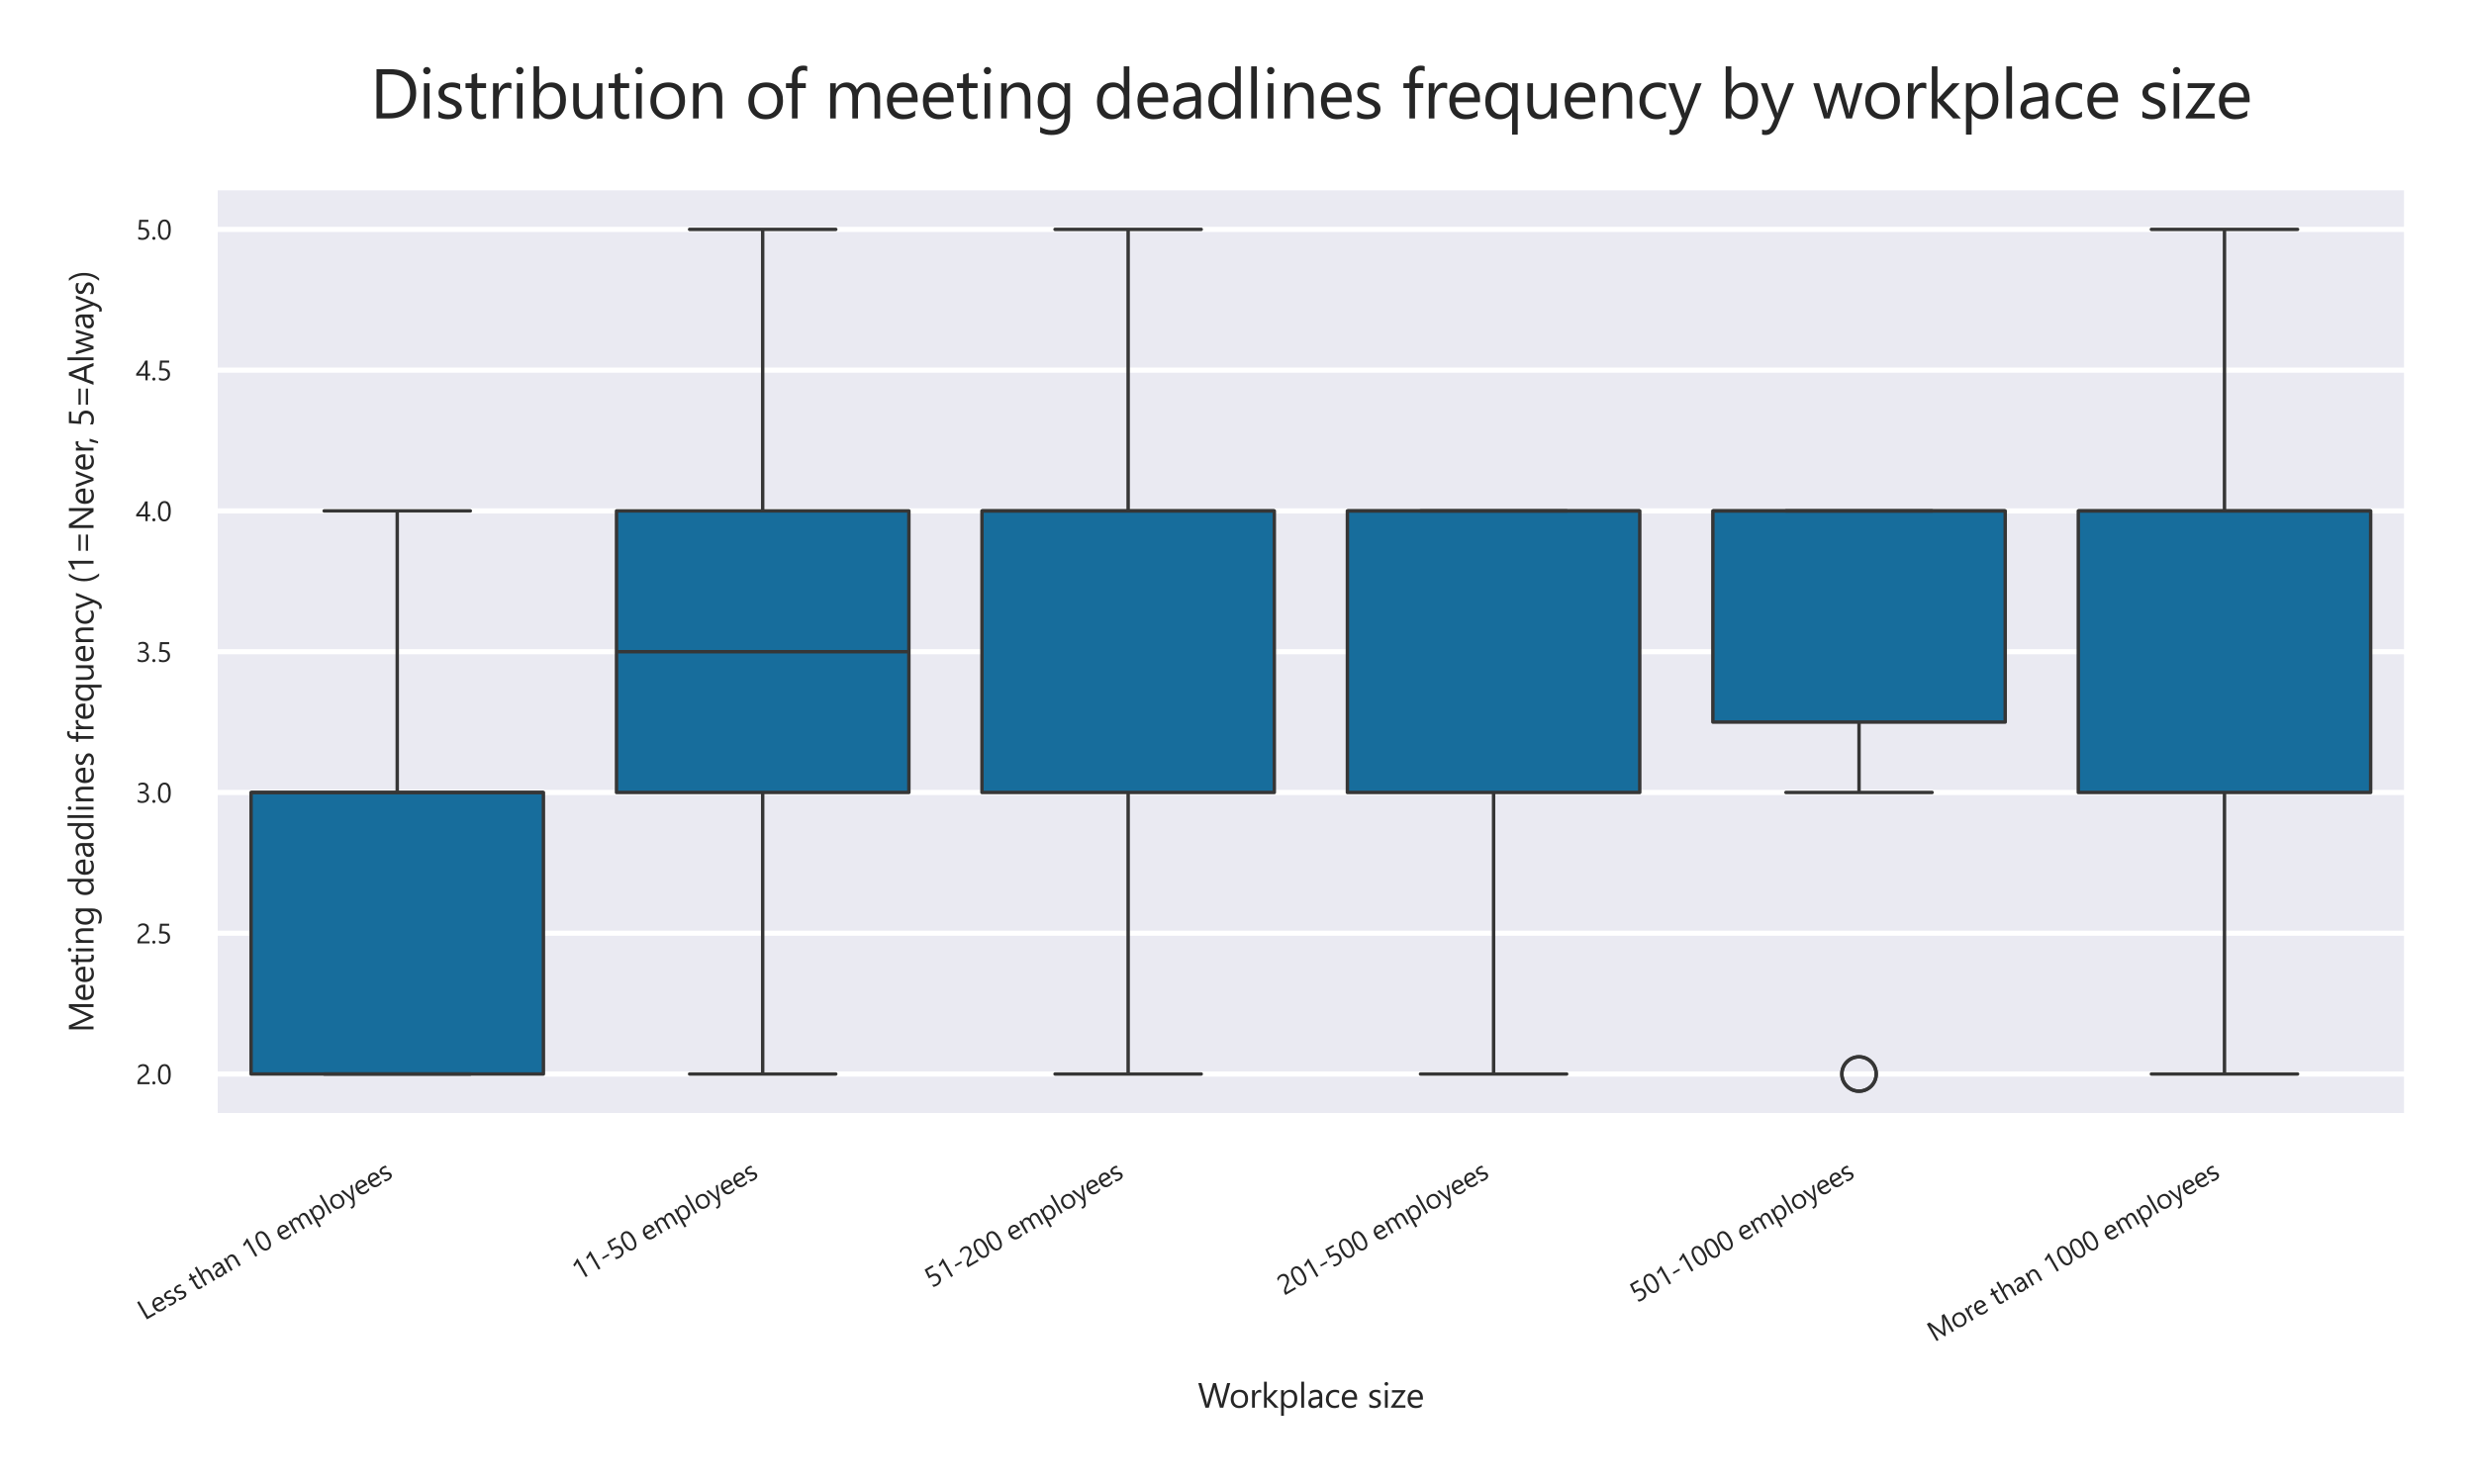 <?xml version="1.0" encoding="utf-8" standalone="no"?>
<!DOCTYPE svg PUBLIC "-//W3C//DTD SVG 1.1//EN"
  "http://www.w3.org/Graphics/SVG/1.1/DTD/svg11.dtd">
<svg xmlns:xlink="http://www.w3.org/1999/xlink" width="720pt" height="432pt" viewBox="0 0 720 432" xmlns="http://www.w3.org/2000/svg" version="1.1">
 <defs>
  <style type="text/css">*{stroke-linejoin: round; stroke-linecap: butt}</style>
 </defs>
 <g id="figure_1">
  <g id="patch_1">
   <path d="M 0 432 
L 720 432 
L 720 0 
L 0 0 
z
" style="fill: #ffffff"/>
  </g>
  <g id="axes_1">
   <g id="patch_2">
    <path d="M 62.43 324.939 
L 700.56 324.939 
L 700.56 54.477 
L 62.43 54.477 
z
" style="fill: #eaeaf2"/>
   </g>
   <g id="matplotlib.axis_1">
    <g id="xtick_1">
     <g id="text_1">
      <!-- Less than 10 employees -->
      <g style="fill: #262626" transform="translate(42.117 384.454) rotate(-30) scale(0.08 -0.08)">
       <defs>
        <path id="SegoeUI-4c" d="M 2913 0 
L 588 0 
L 588 4481 
L 1113 4481 
L 1113 475 
L 2913 475 
L 2913 0 
z
" transform="scale(0.016)"/>
        <path id="SegoeUI-65" d="M 3091 1472 
L 831 1472 
Q 844 938 1119 647 
Q 1394 356 1875 356 
Q 2416 356 2869 713 
L 2869 231 
Q 2447 -75 1753 -75 
Q 1075 -75 687 361 
Q 300 797 300 1588 
Q 300 2334 723 2804 
Q 1147 3275 1775 3275 
Q 2403 3275 2747 2869 
Q 3091 2463 3091 1741 
L 3091 1472 
z
M 2566 1906 
Q 2563 2350 2352 2597 
Q 2141 2844 1766 2844 
Q 1403 2844 1150 2584 
Q 897 2325 838 1906 
L 2566 1906 
z
" transform="scale(0.016)"/>
        <path id="SegoeUI-73" d="M 325 116 
L 325 666 
Q 744 356 1247 356 
Q 1922 356 1922 806 
Q 1922 934 1864 1023 
Q 1806 1113 1707 1181 
Q 1609 1250 1476 1304 
Q 1344 1359 1191 1419 
Q 978 1503 817 1589 
Q 656 1675 548 1783 
Q 441 1891 386 2028 
Q 331 2166 331 2350 
Q 331 2575 434 2748 
Q 538 2922 709 3039 
Q 881 3156 1101 3215 
Q 1322 3275 1556 3275 
Q 1972 3275 2300 3131 
L 2300 2613 
Q 1947 2844 1488 2844 
Q 1344 2844 1228 2811 
Q 1113 2778 1030 2718 
Q 947 2659 901 2576 
Q 856 2494 856 2394 
Q 856 2269 901 2184 
Q 947 2100 1034 2034 
Q 1122 1969 1247 1916 
Q 1372 1863 1531 1800 
Q 1744 1719 1912 1633 
Q 2081 1547 2200 1439 
Q 2319 1331 2383 1190 
Q 2447 1050 2447 856 
Q 2447 619 2342 444 
Q 2238 269 2063 153 
Q 1888 38 1659 -18 
Q 1431 -75 1181 -75 
Q 688 -75 325 116 
z
" transform="scale(0.016)"/>
        <path id="SegoeUI-20" transform="scale(0.016)"/>
        <path id="SegoeUI-74" d="M 2003 31 
Q 1822 -69 1525 -69 
Q 684 -69 684 869 
L 684 2763 
L 134 2763 
L 134 3200 
L 684 3200 
L 684 3981 
L 1197 4147 
L 1197 3200 
L 2003 3200 
L 2003 2763 
L 1197 2763 
L 1197 959 
Q 1197 638 1306 500 
Q 1416 363 1669 363 
Q 1863 363 2003 469 
L 2003 31 
z
" transform="scale(0.016)"/>
        <path id="SegoeUI-68" d="M 3175 0 
L 2663 0 
L 2663 1844 
Q 2663 2844 1919 2844 
Q 1544 2844 1287 2555 
Q 1031 2266 1031 1813 
L 1031 0 
L 519 0 
L 519 4738 
L 1031 4738 
L 1031 2669 
L 1044 2669 
Q 1413 3275 2094 3275 
Q 3175 3275 3175 1972 
L 3175 0 
z
" transform="scale(0.016)"/>
        <path id="SegoeUI-61" d="M 2809 0 
L 2297 0 
L 2297 500 
L 2284 500 
Q 1950 -75 1300 -75 
Q 822 -75 551 178 
Q 281 431 281 850 
Q 281 1747 1338 1894 
L 2297 2028 
Q 2297 2844 1638 2844 
Q 1059 2844 594 2450 
L 594 2975 
Q 1066 3275 1681 3275 
Q 2809 3275 2809 2081 
L 2809 0 
z
M 2297 1619 
L 1525 1513 
Q 1169 1463 987 1336 
Q 806 1209 806 888 
Q 806 653 973 504 
Q 1141 356 1419 356 
Q 1800 356 2048 623 
Q 2297 891 2297 1300 
L 2297 1619 
z
" transform="scale(0.016)"/>
        <path id="SegoeUI-6e" d="M 3175 0 
L 2663 0 
L 2663 1825 
Q 2663 2844 1919 2844 
Q 1534 2844 1282 2555 
Q 1031 2266 1031 1825 
L 1031 0 
L 519 0 
L 519 3200 
L 1031 3200 
L 1031 2669 
L 1044 2669 
Q 1406 3275 2094 3275 
Q 2619 3275 2897 2936 
Q 3175 2597 3175 1956 
L 3175 0 
z
" transform="scale(0.016)"/>
        <path id="SegoeUI-31" d="M 2263 0 
L 1750 0 
L 1750 3872 
Q 1691 3813 1577 3736 
Q 1463 3659 1320 3584 
Q 1178 3509 1020 3443 
Q 863 3378 713 3341 
L 713 3859 
Q 881 3906 1070 3986 
Q 1259 4066 1442 4164 
Q 1625 4263 1787 4370 
Q 1950 4478 2069 4581 
L 2263 4581 
L 2263 0 
z
" transform="scale(0.016)"/>
        <path id="SegoeUI-30" d="M 3188 2259 
Q 3188 1697 3086 1262 
Q 2984 828 2792 529 
Q 2600 231 2320 76 
Q 2041 -78 1684 -78 
Q 1347 -78 1083 70 
Q 819 219 637 503 
Q 456 788 362 1202 
Q 269 1616 269 2150 
Q 269 2738 367 3188 
Q 466 3638 656 3942 
Q 847 4247 1130 4401 
Q 1413 4556 1778 4556 
Q 3188 4556 3188 2259 
z
M 2663 2209 
Q 2663 4122 1753 4122 
Q 794 4122 794 2175 
Q 794 359 1734 359 
Q 2663 359 2663 2209 
z
" transform="scale(0.016)"/>
        <path id="SegoeUI-6d" d="M 5063 0 
L 4550 0 
L 4550 1838 
Q 4550 2369 4386 2606 
Q 4222 2844 3834 2844 
Q 3506 2844 3276 2544 
Q 3047 2244 3047 1825 
L 3047 0 
L 2534 0 
L 2534 1900 
Q 2534 2844 1806 2844 
Q 1469 2844 1250 2561 
Q 1031 2278 1031 1825 
L 1031 0 
L 519 0 
L 519 3200 
L 1031 3200 
L 1031 2694 
L 1044 2694 
Q 1384 3275 2038 3275 
Q 2366 3275 2609 3092 
Q 2853 2909 2944 2613 
Q 3300 3275 4006 3275 
Q 5063 3275 5063 1972 
L 5063 0 
z
" transform="scale(0.016)"/>
        <path id="SegoeUI-70" d="M 1044 463 
L 1031 463 
L 1031 -1472 
L 519 -1472 
L 519 3200 
L 1031 3200 
L 1031 2638 
L 1044 2638 
Q 1422 3275 2150 3275 
Q 2769 3275 3116 2845 
Q 3463 2416 3463 1694 
Q 3463 891 3072 408 
Q 2681 -75 2003 -75 
Q 1381 -75 1044 463 
z
M 1031 1753 
L 1031 1306 
Q 1031 909 1289 632 
Q 1547 356 1944 356 
Q 2409 356 2673 712 
Q 2938 1069 2938 1703 
Q 2938 2238 2691 2541 
Q 2444 2844 2022 2844 
Q 1575 2844 1303 2533 
Q 1031 2222 1031 1753 
z
" transform="scale(0.016)"/>
        <path id="SegoeUI-6c" d="M 1031 0 
L 519 0 
L 519 4738 
L 1031 4738 
L 1031 0 
z
" transform="scale(0.016)"/>
        <path id="SegoeUI-6f" d="M 1856 -75 
Q 1147 -75 723 373 
Q 300 822 300 1563 
Q 300 2369 740 2822 
Q 1181 3275 1931 3275 
Q 2647 3275 3048 2834 
Q 3450 2394 3450 1613 
Q 3450 847 3017 386 
Q 2584 -75 1856 -75 
z
M 1894 2844 
Q 1400 2844 1112 2508 
Q 825 2172 825 1581 
Q 825 1013 1115 684 
Q 1406 356 1894 356 
Q 2391 356 2658 678 
Q 2925 1000 2925 1594 
Q 2925 2194 2658 2519 
Q 2391 2844 1894 2844 
z
" transform="scale(0.016)"/>
        <path id="SegoeUI-79" d="M 3066 3200 
L 1594 -513 
Q 1200 -1506 488 -1506 
Q 288 -1506 153 -1466 
L 153 -1006 
Q 319 -1063 456 -1063 
Q 844 -1063 1038 -600 
L 1294 6 
L 44 3200 
L 613 3200 
L 1478 738 
Q 1494 691 1544 494 
L 1563 494 
Q 1578 569 1625 731 
L 2534 3200 
L 3066 3200 
z
" transform="scale(0.016)"/>
       </defs>
       <use xlink:href="#SegoeUI-4c"/>
       <use xlink:href="#SegoeUI-65" x="47.07"/>
       <use xlink:href="#SegoeUI-73" x="99.365"/>
       <use xlink:href="#SegoeUI-73" x="141.797"/>
       <use xlink:href="#SegoeUI-20" x="184.229"/>
       <use xlink:href="#SegoeUI-74" x="211.621"/>
       <use xlink:href="#SegoeUI-68" x="245.508"/>
       <use xlink:href="#SegoeUI-61" x="302.1"/>
       <use xlink:href="#SegoeUI-6e" x="352.979"/>
       <use xlink:href="#SegoeUI-20" x="409.57"/>
       <use xlink:href="#SegoeUI-31" x="436.963"/>
       <use xlink:href="#SegoeUI-30" x="490.869"/>
       <use xlink:href="#SegoeUI-20" x="544.775"/>
       <use xlink:href="#SegoeUI-65" x="572.168"/>
       <use xlink:href="#SegoeUI-6d" x="624.463"/>
       <use xlink:href="#SegoeUI-70" x="710.596"/>
       <use xlink:href="#SegoeUI-6c" x="769.385"/>
       <use xlink:href="#SegoeUI-6f" x="793.604"/>
       <use xlink:href="#SegoeUI-79" x="852.197"/>
       <use xlink:href="#SegoeUI-65" x="900.086"/>
       <use xlink:href="#SegoeUI-65" x="952.381"/>
       <use xlink:href="#SegoeUI-73" x="1004.676"/>
      </g>
     </g>
    </g>
    <g id="xtick_2">
     <g id="text_2">
      <!-- 11-50 employees -->
      <g style="fill: #262626" transform="translate(168.508 372.887) rotate(-30) scale(0.08 -0.08)">
       <defs>
        <path id="SegoeUI-2d" d="M 2156 1581 
L 450 1581 
L 450 1984 
L 2156 1984 
L 2156 1581 
z
" transform="scale(0.016)"/>
        <path id="SegoeUI-35" d="M 3028 1369 
Q 3028 1041 2915 775 
Q 2803 509 2595 318 
Q 2388 128 2094 25 
Q 1800 -78 1441 -78 
Q 816 -78 513 109 
L 513 653 
Q 969 359 1447 359 
Q 1691 359 1886 431 
Q 2081 503 2218 631 
Q 2356 759 2429 940 
Q 2503 1122 2503 1338 
Q 2503 1775 2209 2023 
Q 1916 2272 1356 2272 
Q 1266 2272 1166 2269 
Q 1066 2266 966 2261 
Q 866 2256 770 2250 
Q 675 2244 597 2234 
L 750 4481 
L 2822 4481 
L 2822 4019 
L 1194 4019 
L 1103 2703 
Q 1203 2709 1315 2714 
Q 1428 2719 1516 2719 
Q 1872 2719 2153 2625 
Q 2434 2531 2629 2357 
Q 2825 2184 2926 1932 
Q 3028 1681 3028 1369 
z
" transform="scale(0.016)"/>
       </defs>
       <use xlink:href="#SegoeUI-31"/>
       <use xlink:href="#SegoeUI-31" x="53.906"/>
       <use xlink:href="#SegoeUI-2d" x="107.812"/>
       <use xlink:href="#SegoeUI-35" x="147.803"/>
       <use xlink:href="#SegoeUI-30" x="201.709"/>
       <use xlink:href="#SegoeUI-20" x="255.615"/>
       <use xlink:href="#SegoeUI-65" x="283.008"/>
       <use xlink:href="#SegoeUI-6d" x="335.303"/>
       <use xlink:href="#SegoeUI-70" x="421.436"/>
       <use xlink:href="#SegoeUI-6c" x="480.225"/>
       <use xlink:href="#SegoeUI-6f" x="504.443"/>
       <use xlink:href="#SegoeUI-79" x="563.037"/>
       <use xlink:href="#SegoeUI-65" x="610.926"/>
       <use xlink:href="#SegoeUI-65" x="663.221"/>
       <use xlink:href="#SegoeUI-73" x="715.516"/>
      </g>
     </g>
    </g>
    <g id="xtick_3">
     <g id="text_3">
      <!-- 51-200 employees -->
      <g style="fill: #262626" transform="translate(271.128 375.043) rotate(-30) scale(0.08 -0.08)">
       <defs>
        <path id="SegoeUI-32" d="M 2413 3306 
Q 2413 3513 2348 3666 
Q 2284 3819 2173 3920 
Q 2063 4022 1913 4072 
Q 1763 4122 1588 4122 
Q 1438 4122 1294 4081 
Q 1150 4041 1014 3969 
Q 878 3897 751 3797 
Q 625 3697 516 3575 
L 516 4125 
Q 731 4334 998 4445 
Q 1266 4556 1650 4556 
Q 1925 4556 2159 4476 
Q 2394 4397 2566 4244 
Q 2738 4091 2836 3866 
Q 2934 3641 2934 3350 
Q 2934 3084 2873 2868 
Q 2813 2653 2689 2462 
Q 2566 2272 2378 2097 
Q 2191 1922 1938 1741 
Q 1622 1516 1417 1356 
Q 1213 1197 1092 1058 
Q 972 919 923 780 
Q 875 641 875 459 
L 3106 459 
L 3106 0 
L 341 0 
L 341 222 
Q 341 509 403 728 
Q 466 947 609 1144 
Q 753 1341 986 1537 
Q 1219 1734 1556 1981 
Q 1800 2156 1964 2315 
Q 2128 2475 2228 2634 
Q 2328 2794 2370 2958 
Q 2413 3122 2413 3306 
z
" transform="scale(0.016)"/>
       </defs>
       <use xlink:href="#SegoeUI-35"/>
       <use xlink:href="#SegoeUI-31" x="53.906"/>
       <use xlink:href="#SegoeUI-2d" x="107.812"/>
       <use xlink:href="#SegoeUI-32" x="147.803"/>
       <use xlink:href="#SegoeUI-30" x="201.709"/>
       <use xlink:href="#SegoeUI-30" x="255.615"/>
       <use xlink:href="#SegoeUI-20" x="309.521"/>
       <use xlink:href="#SegoeUI-65" x="336.914"/>
       <use xlink:href="#SegoeUI-6d" x="389.209"/>
       <use xlink:href="#SegoeUI-70" x="475.342"/>
       <use xlink:href="#SegoeUI-6c" x="534.131"/>
       <use xlink:href="#SegoeUI-6f" x="558.35"/>
       <use xlink:href="#SegoeUI-79" x="616.943"/>
       <use xlink:href="#SegoeUI-65" x="664.832"/>
       <use xlink:href="#SegoeUI-65" x="717.127"/>
       <use xlink:href="#SegoeUI-73" x="769.422"/>
      </g>
     </g>
    </g>
    <g id="xtick_4">
     <g id="text_4">
      <!-- 201-500 employees -->
      <g style="fill: #262626" transform="translate(373.748 377.199) rotate(-30) scale(0.08 -0.08)">
       <use xlink:href="#SegoeUI-32"/>
       <use xlink:href="#SegoeUI-30" x="53.906"/>
       <use xlink:href="#SegoeUI-31" x="107.812"/>
       <use xlink:href="#SegoeUI-2d" x="161.719"/>
       <use xlink:href="#SegoeUI-35" x="201.709"/>
       <use xlink:href="#SegoeUI-30" x="255.615"/>
       <use xlink:href="#SegoeUI-30" x="309.521"/>
       <use xlink:href="#SegoeUI-20" x="363.428"/>
       <use xlink:href="#SegoeUI-65" x="390.82"/>
       <use xlink:href="#SegoeUI-6d" x="443.115"/>
       <use xlink:href="#SegoeUI-70" x="529.248"/>
       <use xlink:href="#SegoeUI-6c" x="588.037"/>
       <use xlink:href="#SegoeUI-6f" x="612.256"/>
       <use xlink:href="#SegoeUI-79" x="670.85"/>
       <use xlink:href="#SegoeUI-65" x="718.738"/>
       <use xlink:href="#SegoeUI-65" x="771.033"/>
       <use xlink:href="#SegoeUI-73" x="823.328"/>
      </g>
     </g>
    </g>
    <g id="xtick_5">
     <g id="text_5">
      <!-- 501-1000 employees -->
      <g style="fill: #262626" transform="translate(476.368 379.355) rotate(-30) scale(0.08 -0.08)">
       <use xlink:href="#SegoeUI-35"/>
       <use xlink:href="#SegoeUI-30" x="53.906"/>
       <use xlink:href="#SegoeUI-31" x="107.812"/>
       <use xlink:href="#SegoeUI-2d" x="161.719"/>
       <use xlink:href="#SegoeUI-31" x="201.709"/>
       <use xlink:href="#SegoeUI-30" x="255.615"/>
       <use xlink:href="#SegoeUI-30" x="309.521"/>
       <use xlink:href="#SegoeUI-30" x="363.428"/>
       <use xlink:href="#SegoeUI-20" x="417.334"/>
       <use xlink:href="#SegoeUI-65" x="444.727"/>
       <use xlink:href="#SegoeUI-6d" x="497.021"/>
       <use xlink:href="#SegoeUI-70" x="583.154"/>
       <use xlink:href="#SegoeUI-6c" x="641.943"/>
       <use xlink:href="#SegoeUI-6f" x="666.162"/>
       <use xlink:href="#SegoeUI-79" x="724.756"/>
       <use xlink:href="#SegoeUI-65" x="772.645"/>
       <use xlink:href="#SegoeUI-65" x="824.939"/>
       <use xlink:href="#SegoeUI-73" x="877.234"/>
      </g>
     </g>
    </g>
    <g id="xtick_6">
     <g id="text_6">
      <!-- More than 1000 employees -->
      <g style="fill: #262626" transform="translate(562.97 390.76) rotate(-30) scale(0.08 -0.08)">
       <defs>
        <path id="SegoeUI-4d" d="M 5156 0 
L 4634 0 
L 4634 3006 
Q 4634 3363 4678 3878 
L 4666 3878 
Q 4591 3575 4531 3444 
L 3000 0 
L 2744 0 
L 1216 3419 
Q 1150 3569 1081 3878 
L 1069 3878 
Q 1094 3609 1094 3000 
L 1094 0 
L 588 0 
L 588 4481 
L 1281 4481 
L 2656 1356 
Q 2816 997 2863 819 
L 2881 819 
Q 3016 1188 3097 1369 
L 4500 4481 
L 5156 4481 
L 5156 0 
z
" transform="scale(0.016)"/>
        <path id="SegoeUI-72" d="M 2188 2681 
Q 2053 2784 1800 2784 
Q 1472 2784 1251 2475 
Q 1031 2166 1031 1631 
L 1031 0 
L 519 0 
L 519 3200 
L 1031 3200 
L 1031 2541 
L 1044 2541 
Q 1153 2878 1378 3067 
Q 1603 3256 1881 3256 
Q 2081 3256 2188 3213 
L 2188 2681 
z
" transform="scale(0.016)"/>
       </defs>
       <use xlink:href="#SegoeUI-4d"/>
       <use xlink:href="#SegoeUI-6f" x="89.795"/>
       <use xlink:href="#SegoeUI-72" x="148.389"/>
       <use xlink:href="#SegoeUI-65" x="181.779"/>
       <use xlink:href="#SegoeUI-20" x="234.074"/>
       <use xlink:href="#SegoeUI-74" x="261.467"/>
       <use xlink:href="#SegoeUI-68" x="295.354"/>
       <use xlink:href="#SegoeUI-61" x="351.945"/>
       <use xlink:href="#SegoeUI-6e" x="402.824"/>
       <use xlink:href="#SegoeUI-20" x="459.416"/>
       <use xlink:href="#SegoeUI-31" x="486.809"/>
       <use xlink:href="#SegoeUI-30" x="540.715"/>
       <use xlink:href="#SegoeUI-30" x="594.621"/>
       <use xlink:href="#SegoeUI-30" x="648.527"/>
       <use xlink:href="#SegoeUI-20" x="702.434"/>
       <use xlink:href="#SegoeUI-65" x="729.826"/>
       <use xlink:href="#SegoeUI-6d" x="782.121"/>
       <use xlink:href="#SegoeUI-70" x="868.254"/>
       <use xlink:href="#SegoeUI-6c" x="927.043"/>
       <use xlink:href="#SegoeUI-6f" x="951.262"/>
       <use xlink:href="#SegoeUI-79" x="1009.855"/>
       <use xlink:href="#SegoeUI-65" x="1057.744"/>
       <use xlink:href="#SegoeUI-65" x="1110.039"/>
       <use xlink:href="#SegoeUI-73" x="1162.334"/>
      </g>
     </g>
    </g>
    <g id="text_7">
     <!-- Workplace size -->
     <g style="fill: #262626" transform="translate(348.593 409.793) scale(0.1 -0.1)">
      <defs>
       <path id="SegoeUI-57" d="M 5900 4481 
L 4634 0 
L 4019 0 
L 3097 3275 
Q 3038 3484 3025 3731 
L 3013 3731 
Q 2994 3500 2931 3281 
L 2003 0 
L 1394 0 
L 81 4481 
L 659 4481 
L 1613 1044 
Q 1672 828 1688 594 
L 1703 594 
Q 1719 759 1800 1044 
L 2791 4481 
L 3294 4481 
L 4244 1019 
Q 4294 841 4319 600 
L 4331 600 
Q 4344 763 4416 1031 
L 5331 4481 
L 5900 4481 
z
" transform="scale(0.016)"/>
       <path id="SegoeUI-6b" d="M 3175 0 
L 2456 0 
L 1044 1538 
L 1031 1538 
L 1031 0 
L 519 0 
L 519 4738 
L 1031 4738 
L 1031 1734 
L 1044 1734 
L 2388 3200 
L 3059 3200 
L 1575 1656 
L 3175 0 
z
" transform="scale(0.016)"/>
       <path id="SegoeUI-63" d="M 2700 147 
Q 2331 -75 1825 -75 
Q 1141 -75 720 370 
Q 300 816 300 1525 
Q 300 2316 753 2795 
Q 1206 3275 1963 3275 
Q 2384 3275 2706 3119 
L 2706 2594 
Q 2350 2844 1944 2844 
Q 1453 2844 1139 2492 
Q 825 2141 825 1569 
Q 825 1006 1120 681 
Q 1416 356 1913 356 
Q 2331 356 2700 634 
L 2700 147 
z
" transform="scale(0.016)"/>
       <path id="SegoeUI-69" d="M 781 4013 
Q 644 4013 547 4106 
Q 450 4200 450 4344 
Q 450 4488 547 4583 
Q 644 4678 781 4678 
Q 922 4678 1020 4583 
Q 1119 4488 1119 4344 
Q 1119 4206 1020 4109 
Q 922 4013 781 4013 
z
M 1031 0 
L 519 0 
L 519 3200 
L 1031 3200 
L 1031 0 
z
" transform="scale(0.016)"/>
       <path id="SegoeUI-7a" d="M 2750 3053 
L 856 438 
L 2731 438 
L 2731 0 
L 103 0 
L 103 159 
L 1997 2763 
L 281 2763 
L 281 3200 
L 2750 3200 
L 2750 3053 
z
" transform="scale(0.016)"/>
      </defs>
      <use xlink:href="#SegoeUI-57"/>
      <use xlink:href="#SegoeUI-6f" x="91.033"/>
      <use xlink:href="#SegoeUI-72" x="149.627"/>
      <use xlink:href="#SegoeUI-6b" x="184.393"/>
      <use xlink:href="#SegoeUI-70" x="234.1"/>
      <use xlink:href="#SegoeUI-6c" x="292.889"/>
      <use xlink:href="#SegoeUI-61" x="317.107"/>
      <use xlink:href="#SegoeUI-63" x="367.986"/>
      <use xlink:href="#SegoeUI-65" x="414.178"/>
      <use xlink:href="#SegoeUI-20" x="466.473"/>
      <use xlink:href="#SegoeUI-73" x="493.865"/>
      <use xlink:href="#SegoeUI-69" x="536.297"/>
      <use xlink:href="#SegoeUI-7a" x="560.516"/>
      <use xlink:href="#SegoeUI-65" x="605.73"/>
     </g>
    </g>
   </g>
   <g id="matplotlib.axis_2">
    <g id="ytick_1">
     <g id="line2d_1">
      <path d="M 62.43 312.645 
L 700.56 312.645 
" clip-path="url(#p90b37f8c5b)" style="fill: none; stroke: #ffffff; stroke-width: 1.5; stroke-linecap: round"/>
     </g>
     <g id="text_8">
      <!-- 2.0 -->
      <g style="fill: #262626" transform="translate(39.57 315.606) scale(0.08 -0.08)">
       <defs>
        <path id="SegoeUI-2e" d="M 697 -69 
Q 553 -69 451 34 
Q 350 138 350 281 
Q 350 425 451 529 
Q 553 634 697 634 
Q 844 634 947 529 
Q 1050 425 1050 281 
Q 1050 138 947 34 
Q 844 -69 697 -69 
z
" transform="scale(0.016)"/>
       </defs>
       <use xlink:href="#SegoeUI-32"/>
       <use xlink:href="#SegoeUI-2e" x="53.906"/>
       <use xlink:href="#SegoeUI-30" x="75.586"/>
      </g>
     </g>
    </g>
    <g id="ytick_2">
     <g id="line2d_2">
      <path d="M 62.43 271.666 
L 700.56 271.666 
" clip-path="url(#p90b37f8c5b)" style="fill: none; stroke: #ffffff; stroke-width: 1.5; stroke-linecap: round"/>
     </g>
     <g id="text_9">
      <!-- 2.5 -->
      <g style="fill: #262626" transform="translate(39.57 274.627) scale(0.08 -0.08)">
       <use xlink:href="#SegoeUI-32"/>
       <use xlink:href="#SegoeUI-2e" x="53.906"/>
       <use xlink:href="#SegoeUI-35" x="75.586"/>
      </g>
     </g>
    </g>
    <g id="ytick_3">
     <g id="line2d_3">
      <path d="M 62.43 230.687 
L 700.56 230.687 
" clip-path="url(#p90b37f8c5b)" style="fill: none; stroke: #ffffff; stroke-width: 1.5; stroke-linecap: round"/>
     </g>
     <g id="text_10">
      <!-- 3.0 -->
      <g style="fill: #262626" transform="translate(39.57 233.648) scale(0.08 -0.08)">
       <defs>
        <path id="SegoeUI-33" d="M 2978 1269 
Q 2978 966 2864 717 
Q 2750 469 2542 292 
Q 2334 116 2043 19 
Q 1753 -78 1403 -78 
Q 763 -78 384 166 
L 384 716 
Q 838 359 1422 359 
Q 1656 359 1845 418 
Q 2034 478 2170 590 
Q 2306 703 2379 862 
Q 2453 1022 2453 1222 
Q 2453 2100 1203 2100 
L 831 2100 
L 831 2534 
L 1184 2534 
Q 2291 2534 2291 3359 
Q 2291 4122 1447 4122 
Q 972 4122 556 3803 
L 556 4300 
Q 984 4556 1575 4556 
Q 1856 4556 2084 4478 
Q 2313 4400 2475 4259 
Q 2638 4119 2727 3922 
Q 2816 3725 2816 3488 
Q 2816 2603 1922 2350 
L 1922 2338 
Q 2150 2313 2344 2227 
Q 2538 2141 2678 2003 
Q 2819 1866 2898 1680 
Q 2978 1494 2978 1269 
z
" transform="scale(0.016)"/>
       </defs>
       <use xlink:href="#SegoeUI-33"/>
       <use xlink:href="#SegoeUI-2e" x="53.906"/>
       <use xlink:href="#SegoeUI-30" x="75.586"/>
      </g>
     </g>
    </g>
    <g id="ytick_4">
     <g id="line2d_4">
      <path d="M 62.43 189.708 
L 700.56 189.708 
" clip-path="url(#p90b37f8c5b)" style="fill: none; stroke: #ffffff; stroke-width: 1.5; stroke-linecap: round"/>
     </g>
     <g id="text_11">
      <!-- 3.5 -->
      <g style="fill: #262626" transform="translate(39.57 192.669) scale(0.08 -0.08)">
       <use xlink:href="#SegoeUI-33"/>
       <use xlink:href="#SegoeUI-2e" x="53.906"/>
       <use xlink:href="#SegoeUI-35" x="75.586"/>
      </g>
     </g>
    </g>
    <g id="ytick_5">
     <g id="line2d_5">
      <path d="M 62.43 148.729 
L 700.56 148.729 
" clip-path="url(#p90b37f8c5b)" style="fill: none; stroke: #ffffff; stroke-width: 1.5; stroke-linecap: round"/>
     </g>
     <g id="text_12">
      <!-- 4.0 -->
      <g style="fill: #262626" transform="translate(39.57 151.69) scale(0.08 -0.08)">
       <defs>
        <path id="SegoeUI-34" d="M 2656 4481 
L 2656 1522 
L 3231 1522 
L 3231 1053 
L 2656 1053 
L 2656 0 
L 2150 0 
L 2150 1053 
L 44 1053 
L 44 1497 
Q 338 1828 638 2204 
Q 938 2581 1211 2968 
Q 1484 3356 1717 3742 
Q 1950 4128 2109 4481 
L 2656 4481 
z
M 622 1522 
L 2150 1522 
L 2150 3716 
Q 1916 3306 1706 2984 
Q 1497 2663 1308 2400 
Q 1119 2138 947 1925 
Q 775 1713 622 1522 
z
" transform="scale(0.016)"/>
       </defs>
       <use xlink:href="#SegoeUI-34"/>
       <use xlink:href="#SegoeUI-2e" x="53.906"/>
       <use xlink:href="#SegoeUI-30" x="75.586"/>
      </g>
     </g>
    </g>
    <g id="ytick_6">
     <g id="line2d_6">
      <path d="M 62.43 107.75 
L 700.56 107.75 
" clip-path="url(#p90b37f8c5b)" style="fill: none; stroke: #ffffff; stroke-width: 1.5; stroke-linecap: round"/>
     </g>
     <g id="text_13">
      <!-- 4.5 -->
      <g style="fill: #262626" transform="translate(39.57 110.711) scale(0.08 -0.08)">
       <use xlink:href="#SegoeUI-34"/>
       <use xlink:href="#SegoeUI-2e" x="53.906"/>
       <use xlink:href="#SegoeUI-35" x="75.586"/>
      </g>
     </g>
    </g>
    <g id="ytick_7">
     <g id="line2d_7">
      <path d="M 62.43 66.771 
L 700.56 66.771 
" clip-path="url(#p90b37f8c5b)" style="fill: none; stroke: #ffffff; stroke-width: 1.5; stroke-linecap: round"/>
     </g>
     <g id="text_14">
      <!-- 5.0 -->
      <g style="fill: #262626" transform="translate(39.57 69.732) scale(0.08 -0.08)">
       <use xlink:href="#SegoeUI-35"/>
       <use xlink:href="#SegoeUI-2e" x="53.906"/>
       <use xlink:href="#SegoeUI-30" x="75.586"/>
      </g>
     </g>
    </g>
    <g id="text_15">
     <!-- Meeting deadlines frequency (1=Never, 5=Always) -->
     <g style="fill: #262626" transform="translate(27.217 300.571) rotate(-90) scale(0.1 -0.1)">
      <defs>
       <path id="SegoeUI-67" d="M 3250 256 
Q 3250 -1506 1563 -1506 
Q 969 -1506 525 -1281 
L 525 -769 
Q 1066 -1069 1556 -1069 
Q 2738 -1069 2738 188 
L 2738 538 
L 2725 538 
Q 2359 -75 1625 -75 
Q 1028 -75 664 351 
Q 300 778 300 1497 
Q 300 2313 692 2794 
Q 1084 3275 1766 3275 
Q 2413 3275 2725 2756 
L 2738 2756 
L 2738 3200 
L 3250 3200 
L 3250 256 
z
M 2738 1447 
L 2738 1919 
Q 2738 2300 2480 2572 
Q 2222 2844 1838 2844 
Q 1363 2844 1094 2498 
Q 825 2153 825 1531 
Q 825 997 1083 676 
Q 1341 356 1766 356 
Q 2197 356 2467 662 
Q 2738 969 2738 1447 
z
" transform="scale(0.016)"/>
       <path id="SegoeUI-64" d="M 3250 0 
L 2738 0 
L 2738 544 
L 2725 544 
Q 2369 -75 1625 -75 
Q 1022 -75 661 354 
Q 300 784 300 1525 
Q 300 2319 700 2797 
Q 1100 3275 1766 3275 
Q 2425 3275 2725 2756 
L 2738 2756 
L 2738 4738 
L 3250 4738 
L 3250 0 
z
M 2738 1447 
L 2738 1919 
Q 2738 2306 2481 2575 
Q 2225 2844 1831 2844 
Q 1363 2844 1094 2500 
Q 825 2156 825 1550 
Q 825 997 1083 676 
Q 1341 356 1775 356 
Q 2203 356 2470 665 
Q 2738 975 2738 1447 
z
" transform="scale(0.016)"/>
       <path id="SegoeUI-66" d="M 2100 4288 
Q 1950 4372 1759 4372 
Q 1222 4372 1222 3694 
L 1222 3200 
L 1972 3200 
L 1972 2763 
L 1222 2763 
L 1222 0 
L 713 0 
L 713 2763 
L 166 2763 
L 166 3200 
L 713 3200 
L 713 3719 
Q 713 4222 1003 4514 
Q 1294 4806 1728 4806 
Q 1963 4806 2100 4750 
L 2100 4288 
z
" transform="scale(0.016)"/>
       <path id="SegoeUI-71" d="M 3250 -1472 
L 2738 -1472 
L 2738 550 
L 2725 550 
Q 2391 -75 1631 -75 
Q 1028 -75 664 354 
Q 300 784 300 1525 
Q 300 2322 700 2798 
Q 1100 3275 1775 3275 
Q 2431 3275 2725 2756 
L 2738 2756 
L 2738 3200 
L 3250 3200 
L 3250 -1472 
z
M 2738 1441 
L 2738 1906 
Q 2738 2300 2480 2572 
Q 2222 2844 1825 2844 
Q 1363 2844 1094 2501 
Q 825 2159 825 1538 
Q 825 984 1084 670 
Q 1344 356 1753 356 
Q 2203 356 2470 664 
Q 2738 972 2738 1441 
z
" transform="scale(0.016)"/>
       <path id="SegoeUI-75" d="M 3106 0 
L 2594 0 
L 2594 506 
L 2581 506 
Q 2263 -75 1594 -75 
Q 450 -75 450 1288 
L 450 3200 
L 959 3200 
L 959 1369 
Q 959 356 1734 356 
Q 2109 356 2351 632 
Q 2594 909 2594 1356 
L 2594 3200 
L 3106 3200 
L 3106 0 
z
" transform="scale(0.016)"/>
       <path id="SegoeUI-28" d="M 1863 -1019 
L 1406 -1019 
Q 438 88 438 1709 
Q 438 3338 1406 4481 
L 1869 4481 
Q 888 3294 888 1716 
Q 888 150 1863 -1019 
z
" transform="scale(0.016)"/>
       <path id="SegoeUI-3d" d="M 3663 2325 
L 725 2325 
L 725 2738 
L 3663 2738 
L 3663 2325 
z
M 3663 994 
L 725 994 
L 725 1406 
L 3663 1406 
L 3663 994 
z
" transform="scale(0.016)"/>
       <path id="SegoeUI-4e" d="M 4200 0 
L 3556 0 
L 1250 3572 
Q 1163 3706 1106 3853 
L 1088 3853 
Q 1113 3709 1113 3238 
L 1113 0 
L 588 0 
L 588 4481 
L 1269 4481 
L 3513 966 
Q 3653 747 3694 666 
L 3706 666 
Q 3675 859 3675 1325 
L 3675 4481 
L 4200 4481 
L 4200 0 
z
" transform="scale(0.016)"/>
       <path id="SegoeUI-76" d="M 3034 3200 
L 1759 0 
L 1256 0 
L 44 3200 
L 606 3200 
L 1419 875 
Q 1509 619 1531 428 
L 1544 428 
Q 1575 669 1644 863 
L 2494 3200 
L 3034 3200 
z
" transform="scale(0.016)"/>
       <path id="SegoeUI-2c" d="M 988 713 
L 488 -825 
L 122 -825 
L 488 713 
L 988 713 
z
" transform="scale(0.016)"/>
       <path id="SegoeUI-41" d="M 4056 0 
L 3475 0 
L 3000 1256 
L 1100 1256 
L 653 0 
L 69 0 
L 1788 4481 
L 2331 4481 
L 4056 0 
z
M 2828 1728 
L 2125 3638 
Q 2091 3731 2056 3938 
L 2044 3938 
Q 2013 3747 1972 3638 
L 1275 1728 
L 2828 1728 
z
" transform="scale(0.016)"/>
       <path id="SegoeUI-77" d="M 4550 3200 
L 3591 0 
L 3059 0 
L 2400 2291 
Q 2363 2422 2350 2588 
L 2338 2588 
Q 2328 2475 2272 2297 
L 1556 0 
L 1044 0 
L 75 3200 
L 613 3200 
L 1275 794 
Q 1306 684 1319 506 
L 1344 506 
Q 1353 644 1400 800 
L 2138 3200 
L 2606 3200 
L 3269 788 
Q 3300 672 3316 500 
L 3341 500 
Q 3347 622 3394 788 
L 4044 3200 
L 4550 3200 
z
" transform="scale(0.016)"/>
       <path id="SegoeUI-29" d="M 531 -1019 
L 75 -1019 
Q 1050 150 1050 1716 
Q 1050 3294 69 4481 
L 531 4481 
Q 1506 3338 1506 1709 
Q 1506 88 531 -1019 
z
" transform="scale(0.016)"/>
      </defs>
      <use xlink:href="#SegoeUI-4d"/>
      <use xlink:href="#SegoeUI-65" x="89.795"/>
      <use xlink:href="#SegoeUI-65" x="142.09"/>
      <use xlink:href="#SegoeUI-74" x="194.385"/>
      <use xlink:href="#SegoeUI-69" x="228.271"/>
      <use xlink:href="#SegoeUI-6e" x="252.49"/>
      <use xlink:href="#SegoeUI-67" x="309.082"/>
      <use xlink:href="#SegoeUI-20" x="367.969"/>
      <use xlink:href="#SegoeUI-64" x="395.361"/>
      <use xlink:href="#SegoeUI-65" x="454.248"/>
      <use xlink:href="#SegoeUI-61" x="506.543"/>
      <use xlink:href="#SegoeUI-64" x="557.422"/>
      <use xlink:href="#SegoeUI-6c" x="616.309"/>
      <use xlink:href="#SegoeUI-69" x="640.527"/>
      <use xlink:href="#SegoeUI-6e" x="664.746"/>
      <use xlink:href="#SegoeUI-65" x="721.338"/>
      <use xlink:href="#SegoeUI-73" x="773.633"/>
      <use xlink:href="#SegoeUI-20" x="816.064"/>
      <use xlink:href="#SegoeUI-66" x="843.457"/>
      <use xlink:href="#SegoeUI-72" x="874.756"/>
      <use xlink:href="#SegoeUI-65" x="908.146"/>
      <use xlink:href="#SegoeUI-71" x="960.441"/>
      <use xlink:href="#SegoeUI-75" x="1019.328"/>
      <use xlink:href="#SegoeUI-65" x="1075.92"/>
      <use xlink:href="#SegoeUI-6e" x="1128.215"/>
      <use xlink:href="#SegoeUI-63" x="1184.807"/>
      <use xlink:href="#SegoeUI-79" x="1230.998"/>
      <use xlink:href="#SegoeUI-20" x="1279.387"/>
      <use xlink:href="#SegoeUI-28" x="1306.779"/>
      <use xlink:href="#SegoeUI-31" x="1336.955"/>
      <use xlink:href="#SegoeUI-3d" x="1390.861"/>
      <use xlink:href="#SegoeUI-4e" x="1459.27"/>
      <use xlink:href="#SegoeUI-65" x="1534.074"/>
      <use xlink:href="#SegoeUI-76" x="1586.369"/>
      <use xlink:href="#SegoeUI-65" x="1633.645"/>
      <use xlink:href="#SegoeUI-72" x="1685.939"/>
      <use xlink:href="#SegoeUI-2c" x="1712.955"/>
      <use xlink:href="#SegoeUI-20" x="1734.635"/>
      <use xlink:href="#SegoeUI-35" x="1762.027"/>
      <use xlink:href="#SegoeUI-3d" x="1815.934"/>
      <use xlink:href="#SegoeUI-41" x="1884.342"/>
      <use xlink:href="#SegoeUI-6c" x="1948.844"/>
      <use xlink:href="#SegoeUI-77" x="1973.062"/>
      <use xlink:href="#SegoeUI-61" x="2045.328"/>
      <use xlink:href="#SegoeUI-79" x="2096.207"/>
      <use xlink:href="#SegoeUI-73" x="2144.596"/>
      <use xlink:href="#SegoeUI-29" x="2187.027"/>
     </g>
    </g>
   </g>
   <g id="patch_3">
    <path d="M 73.066 312.645 
L 158.149 312.645 
L 158.149 230.687 
L 73.066 230.687 
L 73.066 312.645 
z
" clip-path="url(#p90b37f8c5b)" style="fill: #176d9c; stroke: #363636; stroke-linejoin: miter"/>
   </g>
   <g id="line2d_8">
    <path d="M 115.608 312.645 
L 115.608 312.645 
" clip-path="url(#p90b37f8c5b)" style="fill: none; stroke: #363636"/>
   </g>
   <g id="line2d_9">
    <path d="M 115.608 230.687 
L 115.608 148.729 
" clip-path="url(#p90b37f8c5b)" style="fill: none; stroke: #363636"/>
   </g>
   <g id="line2d_10">
    <path d="M 94.337 312.645 
L 136.879 312.645 
" clip-path="url(#p90b37f8c5b)" style="fill: none; stroke: #363636; stroke-linecap: round"/>
   </g>
   <g id="line2d_11">
    <path d="M 94.337 148.729 
L 136.879 148.729 
" clip-path="url(#p90b37f8c5b)" style="fill: none; stroke: #363636; stroke-linecap: round"/>
   </g>
   <g id="line2d_12"/>
   <g id="patch_4">
    <path d="M 179.421 230.687 
L 264.505 230.687 
L 264.505 148.729 
L 179.421 148.729 
L 179.421 230.687 
z
" clip-path="url(#p90b37f8c5b)" style="fill: #176d9c; stroke: #363636; stroke-linejoin: miter"/>
   </g>
   <g id="line2d_13">
    <path d="M 221.963 230.687 
L 221.963 312.645 
" clip-path="url(#p90b37f8c5b)" style="fill: none; stroke: #363636"/>
   </g>
   <g id="line2d_14">
    <path d="M 221.963 148.729 
L 221.963 66.771 
" clip-path="url(#p90b37f8c5b)" style="fill: none; stroke: #363636"/>
   </g>
   <g id="line2d_15">
    <path d="M 200.691 312.645 
L 243.233 312.645 
" clip-path="url(#p90b37f8c5b)" style="fill: none; stroke: #363636; stroke-linecap: round"/>
   </g>
   <g id="line2d_16">
    <path d="M 200.691 66.771 
L 243.233 66.771 
" clip-path="url(#p90b37f8c5b)" style="fill: none; stroke: #363636; stroke-linecap: round"/>
   </g>
   <g id="line2d_17"/>
   <g id="patch_5">
    <path d="M 285.776 230.687 
L 370.86 230.687 
L 370.86 148.729 
L 285.776 148.729 
L 285.776 230.687 
z
" clip-path="url(#p90b37f8c5b)" style="fill: #176d9c; stroke: #363636; stroke-linejoin: miter"/>
   </g>
   <g id="line2d_18">
    <path d="M 328.317 230.687 
L 328.317 312.645 
" clip-path="url(#p90b37f8c5b)" style="fill: none; stroke: #363636"/>
   </g>
   <g id="line2d_19">
    <path d="M 328.317 148.729 
L 328.317 66.771 
" clip-path="url(#p90b37f8c5b)" style="fill: none; stroke: #363636"/>
   </g>
   <g id="line2d_20">
    <path d="M 307.046 312.645 
L 349.589 312.645 
" clip-path="url(#p90b37f8c5b)" style="fill: none; stroke: #363636; stroke-linecap: round"/>
   </g>
   <g id="line2d_21">
    <path d="M 307.046 66.771 
L 349.589 66.771 
" clip-path="url(#p90b37f8c5b)" style="fill: none; stroke: #363636; stroke-linecap: round"/>
   </g>
   <g id="line2d_22"/>
   <g id="patch_6">
    <path d="M 392.13 230.687 
L 477.214 230.687 
L 477.214 148.729 
L 392.13 148.729 
L 392.13 230.687 
z
" clip-path="url(#p90b37f8c5b)" style="fill: #176d9c; stroke: #363636; stroke-linejoin: miter"/>
   </g>
   <g id="line2d_23">
    <path d="M 434.673 230.687 
L 434.673 312.645 
" clip-path="url(#p90b37f8c5b)" style="fill: none; stroke: #363636"/>
   </g>
   <g id="line2d_24">
    <path d="M 434.673 148.729 
L 434.673 148.729 
" clip-path="url(#p90b37f8c5b)" style="fill: none; stroke: #363636"/>
   </g>
   <g id="line2d_25">
    <path d="M 413.401 312.645 
L 455.943 312.645 
" clip-path="url(#p90b37f8c5b)" style="fill: none; stroke: #363636; stroke-linecap: round"/>
   </g>
   <g id="line2d_26">
    <path d="M 413.401 148.729 
L 455.943 148.729 
" clip-path="url(#p90b37f8c5b)" style="fill: none; stroke: #363636; stroke-linecap: round"/>
   </g>
   <g id="line2d_27"/>
   <g id="patch_7">
    <path d="M 498.486 210.198 
L 583.569 210.198 
L 583.569 148.729 
L 498.486 148.729 
L 498.486 210.198 
z
" clip-path="url(#p90b37f8c5b)" style="fill: #176d9c; stroke: #363636; stroke-linejoin: miter"/>
   </g>
   <g id="line2d_28">
    <path d="M 541.028 210.198 
L 541.028 230.687 
" clip-path="url(#p90b37f8c5b)" style="fill: none; stroke: #363636"/>
   </g>
   <g id="line2d_29">
    <path d="M 541.028 148.729 
L 541.028 148.729 
" clip-path="url(#p90b37f8c5b)" style="fill: none; stroke: #363636"/>
   </g>
   <g id="line2d_30">
    <path d="M 519.756 230.687 
L 562.298 230.687 
" clip-path="url(#p90b37f8c5b)" style="fill: none; stroke: #363636; stroke-linecap: round"/>
   </g>
   <g id="line2d_31">
    <path d="M 519.756 148.729 
L 562.298 148.729 
" clip-path="url(#p90b37f8c5b)" style="fill: none; stroke: #363636; stroke-linecap: round"/>
   </g>
   <g id="line2d_32">
    <defs>
     <path id="mfe39bfa0c5" d="M 0 5 
C 1.326 5 2.598 4.473 3.536 3.536 
C 4.473 2.598 5 1.326 5 0 
C 5 -1.326 4.473 -2.598 3.536 -3.536 
C 2.598 -4.473 1.326 -5 0 -5 
C -1.326 -5 -2.598 -4.473 -3.536 -3.536 
C -4.473 -2.598 -5 -1.326 -5 0 
C -5 1.326 -4.473 2.598 -3.536 3.536 
C -2.598 4.473 -1.326 5 0 5 
z
" style="stroke: #363636"/>
    </defs>
    <g clip-path="url(#p90b37f8c5b)">
     <use xlink:href="#mfe39bfa0c5" x="541.028" y="312.645" style="fill-opacity: 0; stroke: #363636"/>
     <use xlink:href="#mfe39bfa0c5" x="541.028" y="312.645" style="fill-opacity: 0; stroke: #363636"/>
    </g>
   </g>
   <g id="patch_8">
    <path d="M 604.841 230.687 
L 689.924 230.687 
L 689.924 148.729 
L 604.841 148.729 
L 604.841 230.687 
z
" clip-path="url(#p90b37f8c5b)" style="fill: #176d9c; stroke: #363636; stroke-linejoin: miter"/>
   </g>
   <g id="line2d_33">
    <path d="M 647.383 230.687 
L 647.383 312.645 
" clip-path="url(#p90b37f8c5b)" style="fill: none; stroke: #363636"/>
   </g>
   <g id="line2d_34">
    <path d="M 647.383 148.729 
L 647.383 66.771 
" clip-path="url(#p90b37f8c5b)" style="fill: none; stroke: #363636"/>
   </g>
   <g id="line2d_35">
    <path d="M 626.111 312.645 
L 668.654 312.645 
" clip-path="url(#p90b37f8c5b)" style="fill: none; stroke: #363636; stroke-linecap: round"/>
   </g>
   <g id="line2d_36">
    <path d="M 626.111 66.771 
L 668.654 66.771 
" clip-path="url(#p90b37f8c5b)" style="fill: none; stroke: #363636; stroke-linecap: round"/>
   </g>
   <g id="line2d_37"/>
   <g id="line2d_38">
    <path d="M 73.066 230.687 
L 158.149 230.687 
" clip-path="url(#p90b37f8c5b)" style="fill: none; stroke: #363636"/>
   </g>
   <g id="line2d_39">
    <path d="M 179.421 189.708 
L 264.505 189.708 
" clip-path="url(#p90b37f8c5b)" style="fill: none; stroke: #363636"/>
   </g>
   <g id="line2d_40">
    <path d="M 285.776 148.729 
L 370.86 148.729 
" clip-path="url(#p90b37f8c5b)" style="fill: none; stroke: #363636"/>
   </g>
   <g id="line2d_41">
    <path d="M 392.13 148.729 
L 477.214 148.729 
" clip-path="url(#p90b37f8c5b)" style="fill: none; stroke: #363636"/>
   </g>
   <g id="line2d_42">
    <path d="M 498.486 148.729 
L 583.569 148.729 
" clip-path="url(#p90b37f8c5b)" style="fill: none; stroke: #363636"/>
   </g>
   <g id="line2d_43">
    <path d="M 604.841 148.729 
L 689.924 148.729 
" clip-path="url(#p90b37f8c5b)" style="fill: none; stroke: #363636"/>
   </g>
   <g id="patch_9">
    <path d="M 62.43 324.939 
L 62.43 54.477 
" style="fill: none; stroke: #ffffff; stroke-width: 1.875; stroke-linejoin: miter; stroke-linecap: square"/>
   </g>
   <g id="patch_10">
    <path d="M 700.56 324.939 
L 700.56 54.477 
" style="fill: none; stroke: #ffffff; stroke-width: 1.875; stroke-linejoin: miter; stroke-linecap: square"/>
   </g>
   <g id="patch_11">
    <path d="M 62.43 324.939 
L 700.56 324.939 
" style="fill: none; stroke: #ffffff; stroke-width: 1.875; stroke-linejoin: miter; stroke-linecap: square"/>
   </g>
   <g id="patch_12">
    <path d="M 62.43 54.477 
L 700.56 54.477 
" style="fill: none; stroke: #ffffff; stroke-width: 1.875; stroke-linejoin: miter; stroke-linecap: square"/>
   </g>
   <g id="text_16">
    <!-- Distribution of meeting deadlines frequency by workplace size -->
    <g style="fill: #262626" transform="translate(107.693 34.477) scale(0.2 -0.2)">
     <defs>
      <path id="SegoeUI-44" d="M 588 0 
L 588 4481 
L 1825 4481 
Q 4194 4481 4194 2297 
Q 4194 1259 3536 629 
Q 2878 0 1775 0 
L 588 0 
z
M 1113 4006 
L 1113 475 
L 1781 475 
Q 2663 475 3153 947 
Q 3644 1419 3644 2284 
Q 3644 4006 1813 4006 
L 1113 4006 
z
" transform="scale(0.016)"/>
      <path id="SegoeUI-62" d="M 1044 463 
L 1031 463 
L 1031 0 
L 519 0 
L 519 4738 
L 1031 4738 
L 1031 2638 
L 1044 2638 
Q 1422 3275 2150 3275 
Q 2766 3275 3114 2845 
Q 3463 2416 3463 1694 
Q 3463 891 3072 408 
Q 2681 -75 2003 -75 
Q 1369 -75 1044 463 
z
M 1031 1753 
L 1031 1306 
Q 1031 909 1289 632 
Q 1547 356 1944 356 
Q 2409 356 2673 712 
Q 2938 1069 2938 1703 
Q 2938 2238 2691 2541 
Q 2444 2844 2022 2844 
Q 1575 2844 1303 2533 
Q 1031 2222 1031 1753 
z
" transform="scale(0.016)"/>
     </defs>
     <use xlink:href="#SegoeUI-44"/>
     <use xlink:href="#SegoeUI-69" x="70.117"/>
     <use xlink:href="#SegoeUI-73" x="94.336"/>
     <use xlink:href="#SegoeUI-74" x="136.768"/>
     <use xlink:href="#SegoeUI-72" x="170.654"/>
     <use xlink:href="#SegoeUI-69" x="205.42"/>
     <use xlink:href="#SegoeUI-62" x="229.639"/>
     <use xlink:href="#SegoeUI-75" x="288.428"/>
     <use xlink:href="#SegoeUI-74" x="345.02"/>
     <use xlink:href="#SegoeUI-69" x="378.906"/>
     <use xlink:href="#SegoeUI-6f" x="403.125"/>
     <use xlink:href="#SegoeUI-6e" x="461.719"/>
     <use xlink:href="#SegoeUI-20" x="518.311"/>
     <use xlink:href="#SegoeUI-6f" x="545.703"/>
     <use xlink:href="#SegoeUI-66" x="602.547"/>
     <use xlink:href="#SegoeUI-20" x="633.846"/>
     <use xlink:href="#SegoeUI-6d" x="661.238"/>
     <use xlink:href="#SegoeUI-65" x="747.371"/>
     <use xlink:href="#SegoeUI-65" x="799.666"/>
     <use xlink:href="#SegoeUI-74" x="851.961"/>
     <use xlink:href="#SegoeUI-69" x="885.848"/>
     <use xlink:href="#SegoeUI-6e" x="910.066"/>
     <use xlink:href="#SegoeUI-67" x="966.658"/>
     <use xlink:href="#SegoeUI-20" x="1025.545"/>
     <use xlink:href="#SegoeUI-64" x="1052.938"/>
     <use xlink:href="#SegoeUI-65" x="1111.824"/>
     <use xlink:href="#SegoeUI-61" x="1164.119"/>
     <use xlink:href="#SegoeUI-64" x="1214.998"/>
     <use xlink:href="#SegoeUI-6c" x="1273.885"/>
     <use xlink:href="#SegoeUI-69" x="1298.104"/>
     <use xlink:href="#SegoeUI-6e" x="1322.322"/>
     <use xlink:href="#SegoeUI-65" x="1378.914"/>
     <use xlink:href="#SegoeUI-73" x="1431.209"/>
     <use xlink:href="#SegoeUI-20" x="1473.641"/>
     <use xlink:href="#SegoeUI-66" x="1501.033"/>
     <use xlink:href="#SegoeUI-72" x="1532.332"/>
     <use xlink:href="#SegoeUI-65" x="1565.723"/>
     <use xlink:href="#SegoeUI-71" x="1618.018"/>
     <use xlink:href="#SegoeUI-75" x="1676.904"/>
     <use xlink:href="#SegoeUI-65" x="1733.496"/>
     <use xlink:href="#SegoeUI-6e" x="1785.791"/>
     <use xlink:href="#SegoeUI-63" x="1842.383"/>
     <use xlink:href="#SegoeUI-79" x="1888.574"/>
     <use xlink:href="#SegoeUI-20" x="1936.963"/>
     <use xlink:href="#SegoeUI-62" x="1964.355"/>
     <use xlink:href="#SegoeUI-79" x="2023.145"/>
     <use xlink:href="#SegoeUI-20" x="2071.533"/>
     <use xlink:href="#SegoeUI-77" x="2098.926"/>
     <use xlink:href="#SegoeUI-6f" x="2170.941"/>
     <use xlink:href="#SegoeUI-72" x="2229.535"/>
     <use xlink:href="#SegoeUI-6b" x="2264.301"/>
     <use xlink:href="#SegoeUI-70" x="2314.008"/>
     <use xlink:href="#SegoeUI-6c" x="2372.797"/>
     <use xlink:href="#SegoeUI-61" x="2397.016"/>
     <use xlink:href="#SegoeUI-63" x="2447.895"/>
     <use xlink:href="#SegoeUI-65" x="2494.086"/>
     <use xlink:href="#SegoeUI-20" x="2546.381"/>
     <use xlink:href="#SegoeUI-73" x="2573.773"/>
     <use xlink:href="#SegoeUI-69" x="2616.205"/>
     <use xlink:href="#SegoeUI-7a" x="2640.424"/>
     <use xlink:href="#SegoeUI-65" x="2685.639"/>
    </g>
   </g>
  </g>
 </g>
 <defs>
  <clipPath id="p90b37f8c5b">
   <rect x="62.43" y="54.477" width="638.13" height="270.461"/>
  </clipPath>
 </defs>
</svg>
